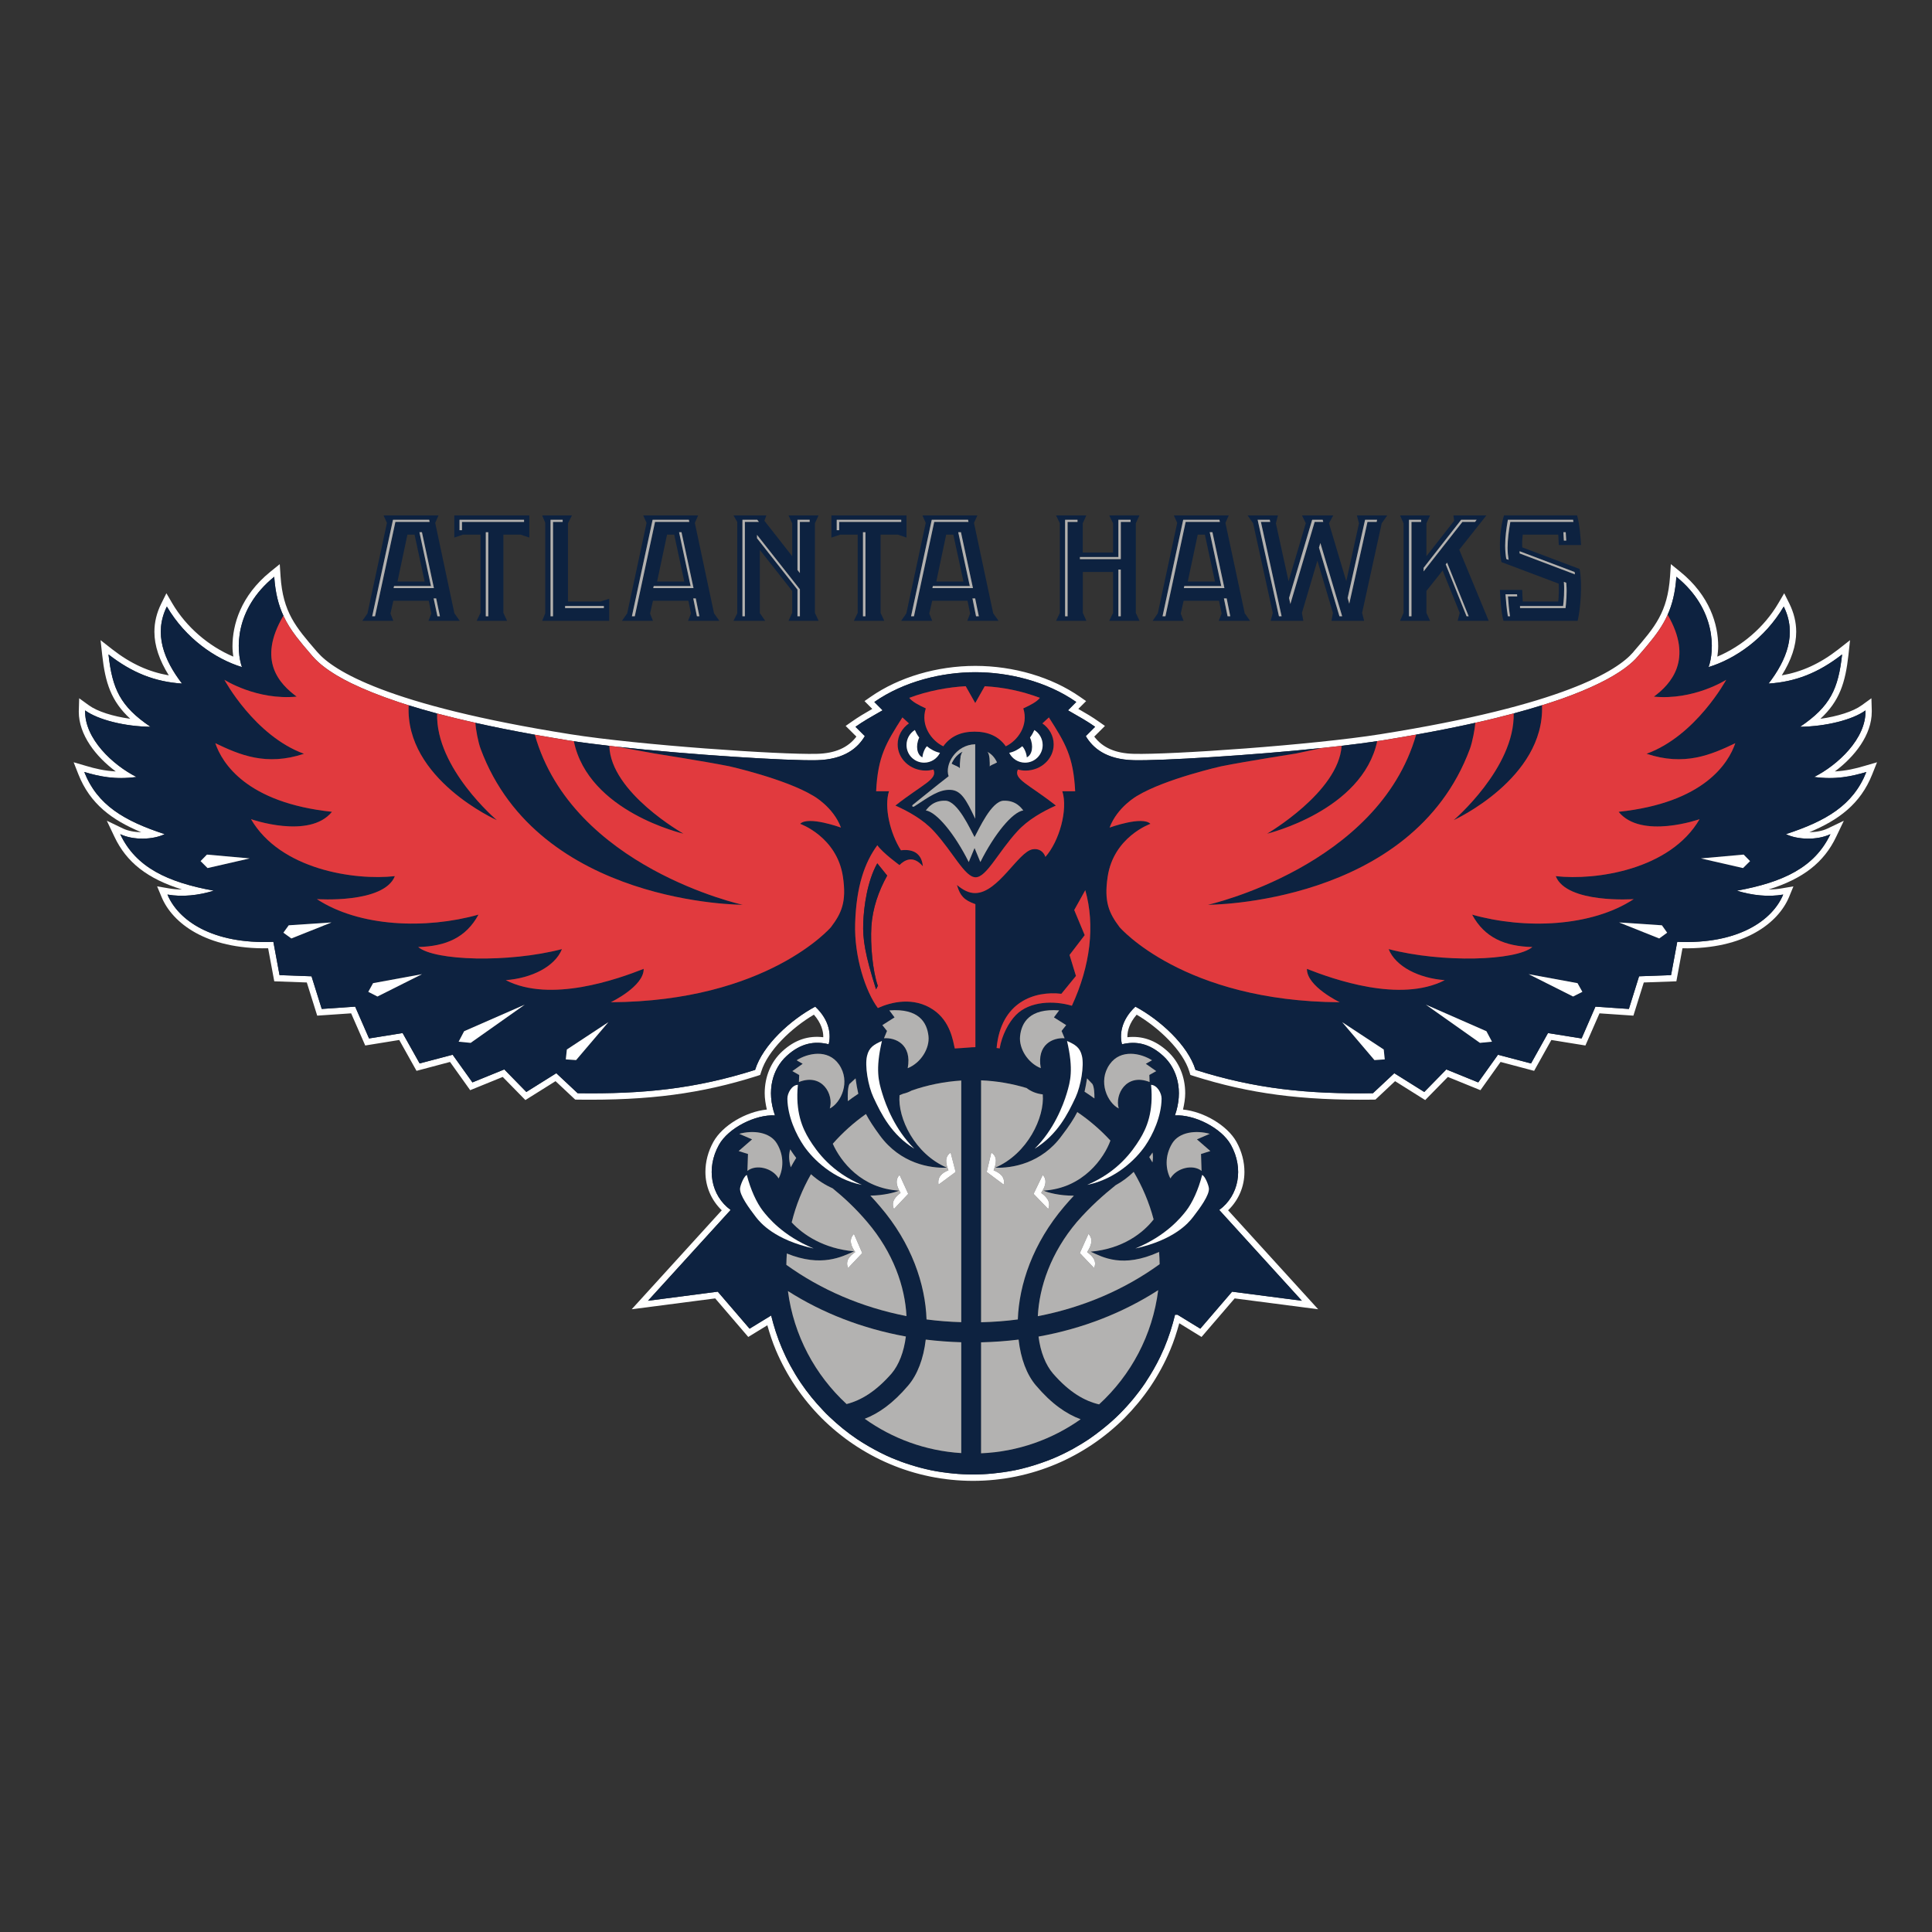 <?xml version="1.0" encoding="utf-8"?>
<!-- Generator: Adobe Illustrator 16.2.1, SVG Export Plug-In . SVG Version: 6.00 Build 0)  -->
<!DOCTYPE svg PUBLIC "-//W3C//DTD SVG 1.1//EN" "http://www.w3.org/Graphics/SVG/1.1/DTD/svg11.dtd">
<svg version="1.1" id="Layer_2_1_" xmlns="http://www.w3.org/2000/svg" xmlns:xlink="http://www.w3.org/1999/xlink" x="0px" y="0px"
	 width="400px" height="400px" viewBox="0 0 400 400" enable-background="new 0 0 400 400" xml:space="preserve">
<rect x="0" y="0" width="400" height="400" fill="#333333" stroke="none"/>
<g>
	<path fill="#FFFFFF" d="M386.039,158.571c-1.82,0.55-3.81,1.019-6.155,1.148c4.142-3.082,7.644-7.58,7.644-12.36
		c0-0.105,0-0.202,0-0.324l-0.072-2.467l-2.014,1.456c-1.764,1.286-5,2.297-8.551,2.799c3.98-3.688,5.178-7.498,5.809-13.201
		l0.331-3.082l-2.442,1.917c-3.818,2.969-7.539,4.643-11.689,5.371c1.967-3.139,2.985-6.14,2.985-9.019
		c0-1.99-0.478-3.915-1.399-5.808l-1.084-2.176l-1.229,2.095c-2.903,4.942-7.522,8.866-12.618,11.025
		c0.088-0.671,0.178-1.359,0.178-2.135c0-4.473-1.715-10.443-7.83-15.417l-1.966-1.594l-0.17,2.524
		c-0.518,7.434-3.122,10.475-7.474,15.506l-0.179,0.227c-3.235,3.737-14.317,10.92-52.319,16.954
		c-14.107,2.241-43.348,4.263-51.057,4.061c-3.818-0.089-6.471-1.294-8.186-3.567c0.541-0.534,2.216-2.208,2.216-2.208l-1.278-0.897
		c-1.318-0.931-2.54-1.659-4.238-2.629l1.617-1.618l-1.285-0.89c-5.841-4.069-13.735-6.398-21.658-6.398
		c-7.92,0-15.807,2.33-21.658,6.398l-1.283,0.89c0,0,1.404,1.408,1.61,1.618c-1.687,0.97-2.912,1.698-4.23,2.629l-1.282,0.897
		c0,0,1.679,1.675,2.225,2.208c-1.723,2.273-4.376,3.478-8.193,3.567c-7.705,0.202-36.947-1.82-51.059-4.061
		c-37.993-6.034-49.087-13.217-52.307-16.954l-0.197-0.218c-4.34-5.04-6.965-8.081-7.467-15.515l-0.166-2.524l-1.969,1.594
		c-6.115,4.975-7.818,10.952-7.818,15.441c0,0.752,0.08,1.44,0.166,2.111c-5.088-2.16-9.715-6.083-12.627-11.025l-1.221-2.095
		l-1.08,2.176c-0.934,1.885-1.403,3.818-1.403,5.808c0,2.872,1.015,5.864,2.981,9.019c-4.15-0.728-7.863-2.402-11.676-5.371
		l-2.451-1.917l0.34,3.082c0.627,5.703,1.82,9.513,5.804,13.193c-3.555-0.494-6.795-1.505-8.566-2.791l-2.006-1.456l-0.073,2.483
		c-0.008,0.105-0.008,0.194-0.008,0.292c0,4.796,3.515,9.294,7.656,12.376c-2.346-0.129-4.323-0.599-6.144-1.148l-2.576-0.752
		l0.979,2.491c2.419,6.124,6.957,9.48,13.011,11.988c-1.331-0.016-2.689-0.25-3.793-0.776l-3.329-1.602l1.585,3.333
		c2.491,5.282,6.839,8.688,13.965,10.896c-0.958,0-1.885-0.073-2.771-0.235l-2.362-0.404l0.922,2.208
		c2.216,5.347,9.182,10.831,22.059,10.613c0.291,1.545,1.27,6.835,1.27,6.835s5.375,0.194,6.738,0.242
		c0.417,1.344,2.152,6.868,2.152,6.868s5.638-0.388,7.025-0.478c0.558,1.278,2.916,6.658,2.916,6.658s5.678-0.914,7.045-1.141
		c0.684,1.229,3.575,6.39,3.575,6.39s5.605-1.488,6.937-1.845c0.809,1.133,4.174,5.849,4.174,5.849s5.488-2.232,6.738-2.742
		c0.922,0.931,4.691,4.788,4.691,4.788s4.971-3.113,6.244-3.914c1.016,0.963,4.064,3.81,4.064,3.81l0.506,0.017
		c14.791,0.186,25.565-1.23,37.148-4.902l0.651-0.219l0.21-0.654c1.352-4.426,6.346-9.125,10.912-11.818
		c1.529,1.747,1.941,3.397,1.941,4.538c0,0.057-0.02,0.073-0.02,0.13c-3.078-0.365-5.869,0.533-8.457,2.911
		c-2.391,2.192-3.652,5.298-3.652,8.688c0,1.108,0.182,2.225,0.444,3.373c-4.323,0.437-9.173,3.276-11.069,6.69
		c-1.112,2.006-1.65,4.157-1.65,6.236c0,3.009,1.209,5.832,3.385,7.935c-1.561,1.716-18.645,20.489-18.645,20.489
		s16.008-2.088,17.286-2.248c0.793,0.93,6.847,7.982,6.847,7.982s2.625-1.609,3.948-2.418c0.505,1.779,1.071,3.51,1.767,5.152
		c1.121,2.645,2.488,5.178,4.086,7.531c1.581,2.33,3.396,4.537,5.402,6.553c1.998,1.988,4.211,3.809,6.557,5.395
		c2.387,1.602,4.91,2.984,7.527,4.084c2.645,1.125,5.436,1.998,8.314,2.59c2.916,0.598,5.922,0.906,8.935,0.906
		s6.007-0.309,8.918-0.906c2.88-0.592,5.671-1.465,8.331-2.59c2.605-1.1,5.137-2.482,7.516-4.084
		c2.354-1.586,4.554-3.406,6.56-5.395c1.998-2.016,3.818-4.215,5.403-6.553c1.586-2.354,2.961-4.887,4.077-7.531
		c0.761-1.779,1.358-3.656,1.893-5.572c1.254,0.775,4.61,2.838,4.61,2.838s6.059-7.053,6.859-7.982
		c1.271,0.16,17.287,2.248,17.287,2.248s-17.084-18.773-18.646-20.489c2.176-2.103,3.382-4.909,3.382-7.935
		c0-2.079-0.535-4.23-1.65-6.236c-1.909-3.414-6.755-6.254-11.066-6.69c0.26-1.148,0.453-2.265,0.453-3.373
		c0-3.39-1.262-6.495-3.656-8.688c-2.556-2.337-5.29-3.235-8.307-2.911c0-0.057-0.008-0.073-0.008-0.146
		c0-1.124,0.404-2.782,1.924-4.521c4.562,2.693,9.578,7.393,10.921,11.818l0.194,0.654l0.663,0.219
		c11.591,3.672,22.357,5.088,37.152,4.902l0.509-0.017c0,0,3.042-2.839,4.062-3.81c1.278,0.801,6.236,3.914,6.236,3.914
		s3.777-3.857,4.691-4.788c1.254,0.51,6.747,2.742,6.747,2.742s3.373-4.716,4.165-5.849c1.327,0.356,6.948,1.845,6.948,1.845
		s2.889-5.161,3.567-6.39c1.375,0.227,7.054,1.141,7.054,1.141s2.346-5.38,2.912-6.658c1.383,0.09,7.021,0.478,7.021,0.478
		s1.73-5.524,2.151-6.868c1.375-0.048,6.746-0.242,6.746-0.242s0.979-5.29,1.262-6.835c12.894,0.218,19.834-5.266,22.066-10.613
		l0.906-2.208l-2.362,0.404c-0.873,0.162-1.812,0.235-2.758,0.235c7.118-2.208,11.462-5.614,13.969-10.896l1.586-3.325l-3.341,1.594
		c-1.092,0.526-2.459,0.76-3.794,0.776c6.051-2.507,10.597-5.864,13.016-11.988l0.994-2.491L386.039,158.571z M369.756,172.694
		c2.33,1.157,6.424,1.334,9.214,0.008c-3.269,6.892-9.78,9.949-19.373,11.705c3.139,0.971,6.52,1.351,9.593,0.801
		c-2.184,5.266-9.188,10.338-21.937,9.787l-1.278,6.893l-6.625,0.242l-2.111,6.762l-6.924-0.477l-2.863,6.584l-6.957-1.115
		l-3.51,6.284l-6.844-1.796l-4.093,5.728l-6.601-2.686l-4.57,4.667l-6.204-3.883l-4.425,4.142
		c-13.468,0.194-24.348-0.897-36.731-4.829c-1.569-5.128-7.377-10.386-12.448-13.096c-3.082,2.888-3.26,5.978-2.775,7.789
		c2.863-0.695,5.662-0.218,8.542,2.419c2.896,2.646,4.223,7.183,2.419,12.312c3.979-0.234,9.625,2.564,11.592,6.107
		c2.717,4.885,1.633,10.516-2.419,13.468l17.108,18.798l-14.447-1.885l-6.584,7.668l-4.709-2.887h-0.518
		c-0.274,1.125-0.582,2.24-0.938,3.34c-0.033,0.105-0.064,0.203-0.105,0.309c-0.348,1.051-0.72,2.094-1.148,3.098
		c-0.008,0.023-0.008,0.041-0.024,0.072c-0.274,0.639-0.565,1.27-0.865,1.902c-0.833,1.73-1.788,3.404-2.831,4.975
		c-0.09,0.145-0.17,0.291-0.268,0.436c-1.537,2.266-3.3,4.393-5.241,6.342c-1.165,1.148-2.386,2.232-3.673,3.252
		c-0.873,0.695-1.764,1.367-2.693,2.006c-1.06,0.703-2.144,1.367-3.252,1.975c-0.105,0.064-0.201,0.121-0.314,0.193
		c-0.049,0-0.09,0.033-0.13,0.049c-1.181,0.646-2.378,1.221-3.608,1.738c-0.841,0.357-1.698,0.68-2.556,0.979
		c-1.796,0.623-3.64,1.15-5.517,1.537c-1.504,0.291-3.041,0.527-4.57,0.656c-1.359,0.145-2.726,0.211-4.089,0.211
		c-1.351,0-2.71-0.066-4.052-0.195c-1.558-0.145-3.095-0.363-4.611-0.672c-1.496-0.314-2.961-0.703-4.393-1.164
		c-1.254-0.389-2.482-0.842-3.692-1.352c-1.649-0.695-3.256-1.527-4.821-2.426c-0.837-0.494-1.67-0.986-2.471-1.529
		c-1.998-1.359-3.891-2.887-5.643-4.562c-0.238-0.234-0.488-0.453-0.724-0.695c-0.227-0.211-0.437-0.453-0.647-0.68
		c-1.694-1.764-3.239-3.672-4.594-5.662c0-0.016,0-0.016,0-0.016c-0.017-0.016-0.029-0.041-0.041-0.057
		c-0.76-1.125-1.468-2.297-2.123-3.502c-0.668-1.223-1.262-2.477-1.8-3.746c-0.429-1.012-0.81-2.047-1.157-3.09
		c-0.036-0.105-0.072-0.201-0.104-0.307c-0.349-1.076-0.655-2.168-0.923-3.26l-4.469,2.732l-6.592-7.668l-14.439,1.885
		l17.108-18.798c-4.053-2.952-5.145-8.583-2.423-13.468c1.966-3.543,7.611-6.342,11.604-6.107c-1.82-5.129-0.48-9.666,2.419-12.312
		c2.896-2.661,5.792-3.146,8.695-2.419c0.485-1.812,0.304-4.901-2.782-7.789c-5.076,2.71-10.872,7.968-12.445,13.096
		c-12.384,3.932-23.264,5.023-36.736,4.829l-4.424-4.142l-6.205,3.883l-4.562-4.667l-6.601,2.686l-4.093-5.728l-6.835,1.796
		l-3.523-6.284l-6.952,1.115l-2.872-6.584l-6.92,0.477l-2.119-6.762l-6.621-0.242l-1.277-6.893
		c-12.74,0.551-19.741-4.521-21.929-9.787c3.078,0.55,6.455,0.17,9.589-0.801c-9.589-1.755-16.109-4.813-19.373-11.705
		c2.783,1.326,6.876,1.148,9.209-0.008c-8.34-2.726-13.929-5.978-16.647-12.861c3.082,0.914,6.346,1.634,10.811,1.019
		c-4.829-2.411-10.811-7.911-10.629-13.767c2.661,1.933,8.158,3.324,13.533,3.389c-6.277-4.239-7.907-7.854-8.7-14.981
		c4.95,3.851,9.678,5.67,15.223,6.035c-3.737-4.886-5.917-10.33-3.138-15.952c3.875,6.609,10.022,10.847,15.542,12.538
		c-1.189-3.365-1.662-11.923,6.686-18.702c0.234,3.389,0.902,5.945,1.945,8.154c0.688,1.48,1.545,2.807,2.545,4.133
		c0.027,0.041,0.052,0.057,0.076,0.105c0.481,0.623,0.999,1.262,1.541,1.917c0.032,0.041,0.061,0.073,0.098,0.113
		c0.558,0.671,1.148,1.351,1.767,2.071c0.157,0.178,0.331,0.364,0.506,0.542c0.052,0.049,0.113,0.113,0.161,0.162
		c0.139,0.137,0.271,0.267,0.417,0.396c0.065,0.065,0.138,0.129,0.206,0.186c0.15,0.129,0.295,0.267,0.457,0.396
		c0.073,0.057,0.146,0.113,0.219,0.178c0.178,0.138,0.359,0.283,0.555,0.429c0.061,0.049,0.121,0.089,0.189,0.146
		c0.238,0.178,0.481,0.339,0.744,0.525c0.028,0.017,0.049,0.033,0.076,0.041c0.91,0.631,1.967,1.254,3.164,1.893
		c0.008,0,0.016,0,0.027,0c0.389,0.218,0.801,0.42,1.218,0.631c0.021,0.008,0.036,0.016,0.048,0.024
		c2.625,1.278,5.865,2.588,9.832,3.915c0,0,0,0,0.005,0c0.663,0.218,1.347,0.429,2.042,0.655c1.82,0.566,3.79,1.133,5.889,1.699l0,0
		c2.443,0.639,5.084,1.294,7.932,1.925v0.008c3.732,0.833,7.826,1.658,12.303,2.459l0,0c2.277,0.388,4.64,0.801,7.119,1.205
		c2.58,0.404,5.646,0.801,8.986,1.173c0.295,0.032,0.603,0.073,0.914,0.105c15.179,1.682,35.405,2.936,41.387,2.791
		c5.812-0.146,8.521-2.629,9.913-4.983l-1.937-1.933c1.629-1.149,3.077-1.966,5.613-3.414l-1.711-1.723
		c6.248-4.344,14.135-6.164,20.906-6.164c6.766,0,14.66,1.82,20.905,6.164l-1.715,1.723c2.524,1.448,3.979,2.265,5.622,3.414
		l-1.934,1.933c1.392,2.354,4.094,4.837,9.9,4.983c5.688,0.137,24.219-0.987,39.078-2.54c1.367-0.146,2.693-0.291,3.972-0.437
		c2.694-0.316,5.192-0.639,7.394-0.971l0,0c0.291-0.049,0.574-0.089,0.85-0.122c1.254-0.21,2.482-0.404,3.68-0.615
		c1.205-0.202,2.379-0.404,3.527-0.615l0,0c4.465-0.792,8.525-1.61,12.246-2.443l0,0c2.848-0.631,5.484-1.286,7.943-1.941l0,0
		c2.184-0.583,4.223-1.181,6.1-1.763c0.566-0.17,1.124-0.356,1.666-0.534c0.089-0.032,0.17-0.057,0.259-0.089
		c0.614-0.202,1.229-0.404,1.812-0.606c0,0,0,0,0.008,0c6.181-2.2,10.411-4.352,13.178-6.382c0.049-0.048,0.097-0.073,0.146-0.121
		c0.202-0.154,0.404-0.308,0.599-0.461c0.049-0.057,0.121-0.105,0.178-0.146c0.178-0.146,0.34-0.283,0.485-0.429
		c0.065-0.048,0.13-0.105,0.194-0.154c0.146-0.146,0.291-0.283,0.429-0.42c0.048-0.057,0.104-0.105,0.153-0.146
		c0.17-0.186,0.34-0.372,0.485-0.55c0.663-0.744,1.278-1.464,1.853-2.151c0.024-0.033,0.049-0.065,0.072-0.089
		c1.771-2.111,3.22-4.061,4.256-6.39l0,0c0.971-2.151,1.585-4.619,1.812-7.862c8.348,6.778,7.878,15.336,6.665,18.702
		c5.533-1.691,11.688-5.929,15.562-12.538c2.783,5.622,0.607,11.066-3.138,15.952c5.558-0.364,10.272-2.184,15.224-6.035
		c-0.793,7.126-2.419,10.742-8.704,14.981c5.371-0.065,10.888-1.456,13.541-3.389c0.178,5.856-5.808,11.356-10.629,13.767
		c4.457,0.615,7.717-0.105,10.807-1.019C383.678,166.717,378.088,169.968,369.756,172.694"/>
	<path fill="#0D2240" d="M289.676,152.707"/>
	<path fill="#0D2240" d="M340.936,133.754c0.024-0.033,0.049-0.065,0.072-0.089C340.984,133.689,340.96,133.722,340.936,133.754"/>
	<path fill="#0D2240" d="M338.598,136.456c-0.049,0.041-0.105,0.089-0.153,0.146C338.492,136.545,338.549,136.497,338.598,136.456"
		/>
	<path fill="#0D2240" d="M337.158,137.75c0.049-0.057,0.121-0.105,0.178-0.146C337.279,137.645,337.207,137.693,337.158,137.75"/>
	<path fill="#0D2240" d="M337.83,137.176c0.057-0.048,0.121-0.105,0.186-0.154C337.951,137.071,337.887,137.127,337.83,137.176"/>
	<path fill="#0D2240" d="M336.414,138.333c0.049-0.048,0.097-0.073,0.146-0.121C336.511,138.26,336.463,138.284,336.414,138.333"/>
	<path fill="#0D2240" d="M72.683,141.431c0.021,0.008,0.036,0.016,0.048,0.024C72.719,141.447,72.703,141.438,72.683,141.431"/>
	<path fill="#0D2240" d="M321.158,145.41c0.089-0.032,0.17-0.057,0.259-0.089C321.328,145.354,321.247,145.378,321.158,145.41"/>
	<path fill="#0D2240" d="M71.433,140.792c0.013,0.008,0.021,0.008,0.032,0.024C71.453,140.8,71.445,140.8,71.433,140.792"/>
	<polyline fill="#0D2240" points="82.562,145.37 82.567,145.37 82.562,145.37 	"/>
	<path fill="#0D2240" d="M300.969,169.807c0,0,18.879-8.607,18.297-23.782c0.08-0.032,0.146-0.056,0.227-0.081
		c-1.877,0.583-3.916,1.181-6.1,1.763C313.651,158.983,300.969,169.807,300.969,169.807"/>
	<path fill="#0D2240" d="M67.264,138.195c0.061,0.049,0.121,0.089,0.189,0.146C67.385,138.284,67.324,138.244,67.264,138.195"/>
	<path fill="#0D2240" d="M68.197,138.866c0.028,0.017,0.049,0.033,0.072,0.041C68.246,138.899,68.226,138.883,68.197,138.866"/>
	<path fill="#0D2240" d="M323.229,144.715c0,0,0,0,0.008,0C323.229,144.715,323.229,144.715,323.229,144.715"/>
	<path fill="#0D2240" d="M62.883,133.722c0.028,0.041,0.064,0.073,0.089,0.113C62.947,133.794,62.911,133.762,62.883,133.722"/>
	<path fill="#0D2240" d="M61.262,131.7c0.027,0.041,0.052,0.073,0.076,0.105C61.313,131.772,61.289,131.74,61.262,131.7"/>
	<path fill="#0D2240" d="M65.41,136.61c-0.048-0.049-0.109-0.113-0.161-0.162C65.301,136.497,65.357,136.561,65.41,136.61"/>
	<path fill="#0D2240" d="M65.827,137.006c0.065,0.065,0.138,0.129,0.206,0.186C65.965,137.135,65.893,137.071,65.827,137.006"/>
	<path fill="#0D2240" d="M250.089,187.327c0,0,42.257,0.048,54.244-32.283c0.519-1.383,1.036-4.158,1.116-5.396
		c-3.721,0.833-7.781,1.65-12.246,2.443C285.389,179.4,250.089,187.327,250.089,187.327"/>
	<path fill="#0D2240" d="M66.49,137.588c0.073,0.057,0.146,0.113,0.219,0.178C66.637,137.702,66.563,137.645,66.49,137.588"/>
	<path fill="#0D2240" d="M375.597,160.868c4.821-2.427,10.807-7.927,10.629-13.783c-2.653,1.933-8.17,3.324-13.541,3.389
		c6.285-4.239,7.911-7.854,8.704-14.981c-4.951,3.851-9.666,5.67-15.224,6.035c3.745-4.886,5.921-10.33,3.138-15.952
		c-3.874,6.601-10.029,10.847-15.562,12.538c1.213-3.365,1.683-11.923-6.665-18.702c-0.227,3.244-0.841,5.711-1.812,7.862
		c5.419,9.278,0.631,14.382-2.84,16.955c8.291,0.801,14.973-3.486,14.973-3.486s-6.261,11.6-16.493,15.312
		c7.838,2.613,13.354,0.219,18.37-2.184c-1.392,4.077-6.415,12.327-24.162,14.204c4.684,5.775,16.769,1.529,16.769,1.529
		c-6.083,10.467-21.476,12.716-29.784,11.793c2.281,5.743,16.146,4.756,16.146,4.756c-8.793,5.768-22.553,6.277-33.473,3.211
		c2.605,4.789,6.812,6.568,12.49,6.706c-3.357,2.848-18.621,3.324-29.76,0.438c1.448,3.615,6.253,6.018,11.624,6.422
		c-9.271,4.756-23.183-0.227-28.538-2.338c-0.064,3.633,6.795,6.908,6.795,6.908c-32.396-0.178-45.572-15.531-45.572-15.531
		c-2.217-2.928-3.252-5.25-2.484-10.418c1.222-8.299,8.857-10.985,8.857-10.985c-1.65-1.699-8.453,0.776-8.453,0.776
		c1.627-4.327,5.752-6.592,5.752-6.592c5.832-3.511,17.398-6.107,17.398-6.107c5.299-1.052,15.459-2.637,15.459-2.637l5.371-1.148
		c0.016,0,0.048,0,0.072-0.008c-14.859,1.553-33.391,2.677-39.078,2.54c-5.807-0.146-8.509-2.629-9.9-4.983l1.934-1.933
		c-1.643-1.157-3.09-1.966-5.622-3.414l1.715-1.723c-6.245-4.344-14.14-6.164-20.905-6.164c-6.771,0-14.658,1.82-20.906,6.164
		l1.719,1.723c-2.544,1.448-3.992,2.257-5.621,3.414l1.937,1.933c-1.392,2.354-4.101,4.837-9.913,4.983
		c-5.981,0.146-26.208-1.108-41.387-2.791h0.008l7.758,1.407c0,0,10.147,1.585,15.453,2.637c0,0,11.568,2.596,17.392,6.107
		c0,0,4.13,2.265,5.751,6.592c0,0-6.791-2.475-8.444-0.776c0,0,7.632,2.686,8.857,10.985c0.761,5.169-0.275,7.49-2.495,10.418
		c0,0-13.17,15.353-45.565,15.531c0,0,6.863-3.275,6.803-6.908c-5.371,2.111-19.272,7.094-28.55,2.338
		c5.375-0.404,10.18-2.807,11.632-6.422c-11.15,2.887-26.41,2.41-29.763-0.438c5.678-0.138,9.896-1.917,12.477-6.706
		c-10.896,3.065-24.663,2.556-33.455-3.211c0,0,13.863,0.987,16.145-4.756c-8.311,0.922-23.704-1.327-29.779-11.793
		c0,0,12.085,4.247,16.756-1.529c-17.742-1.877-22.766-10.127-24.152-14.204c5.006,2.402,10.531,4.796,18.361,2.184
		c-10.229-3.712-16.485-15.312-16.485-15.312s6.686,4.287,14.969,3.486c-3.479-2.588-8.263-7.394-2.755-16.728
		c0,0,0.017,0.024,0.049,0.065c-1.043-2.208-1.711-4.765-1.945-8.154c-8.348,6.778-7.87,15.336-6.678,18.702
		c-5.528-1.691-11.676-5.938-15.55-12.538c-2.779,5.622-0.599,11.066,3.138,15.952c-5.553-0.364-10.273-2.184-15.223-6.035
		c0.792,7.126,2.422,10.742,8.7,14.981c-5.375-0.065-10.872-1.456-13.533-3.389c-0.178,5.856,5.8,11.356,10.633,13.783
		c-4.469,0.599-7.733-0.121-10.811-1.035c2.714,6.884,8.303,10.135,16.643,12.87c-2.333,1.148-6.427,1.326-9.209,0
		c3.264,6.892,9.78,9.949,19.381,11.705c-3.143,0.971-6.519,1.343-9.601,0.801c2.192,5.25,9.193,10.338,21.933,9.787l1.277,6.893
		l6.621,0.242l2.119,6.762l6.92-0.477l2.872,6.584l6.952-1.115l3.523,6.293l6.835-1.805l4.093,5.728l6.601-2.686l4.562,4.667
		l6.205-3.883l4.424,4.142c13.473,0.194,24.353-0.897,36.736-4.829c1.573-5.128,7.369-10.386,12.445-13.096
		c3.086,2.888,3.268,5.978,2.782,7.789c-2.899-0.728-5.804-0.242-8.695,2.419c-2.899,2.646-4.235,7.191-2.419,12.312
		c-3.992-0.234-9.638,2.564-11.604,6.107c-2.722,4.894-1.63,10.516,2.423,13.468l-17.108,18.798l14.447-1.877l6.584,7.66
		l4.469-2.732c0.268,1.092,0.574,2.184,0.923,3.26c0.032,0.105,0.068,0.201,0.104,0.307c0.348,1.043,0.729,2.078,1.157,3.09
		c0.538,1.27,1.132,2.523,1.8,3.746c0.655,1.205,1.363,2.377,2.123,3.502c0.012,0.016,0.024,0.041,0.033,0.057h0.008
		c1.354,2.006,2.904,3.914,4.594,5.678c0.211,0.227,0.426,0.461,0.647,0.68c0.235,0.242,0.485,0.461,0.724,0.695
		c1.756,1.676,3.645,3.213,5.639,4.555c0.805,0.551,1.638,1.043,2.475,1.537c1.565,0.898,3.172,1.73,4.821,2.426
		c1.21,0.51,2.442,0.963,3.692,1.352c1.432,0.461,2.896,0.85,4.393,1.164c1.517,0.309,3.054,0.527,4.611,0.672
		c1.342,0.129,2.701,0.195,4.048,0.195c1.367,0,2.733-0.066,4.093-0.195c1.529-0.162,3.066-0.381,4.57-0.672
		c1.877-0.387,3.721-0.914,5.517-1.545c0.857-0.299,1.715-0.613,2.556-0.971c1.23-0.518,2.428-1.092,3.608-1.738
		c0.04-0.016,0.081-0.033,0.13-0.057c0.113-0.064,0.209-0.121,0.314-0.178c1.108-0.623,2.192-1.27,3.252-1.99
		c0.93-0.631,1.82-1.303,2.693-1.998c1.287-1.02,2.524-2.086,3.673-3.252c1.941-1.949,3.704-4.092,5.241-6.357
		c0.098-0.129,0.178-0.275,0.268-0.42c1.043-1.586,1.998-3.244,2.831-4.975c0.3-0.633,0.591-1.264,0.865-1.902
		c0.017-0.031,0.017-0.049,0.024-0.072c0.429-1.004,0.801-2.047,1.148-3.082c0.041-0.121,0.072-0.219,0.105-0.324
		c0.355-1.1,0.663-2.215,0.938-3.34h0.518l4.709,2.887l6.584-7.66l14.447,1.877l-17.108-18.798
		c4.052-2.952,5.136-8.574,2.419-13.468c-1.967-3.543-7.604-6.342-11.592-6.107c1.804-5.12,0.477-9.666-2.419-12.312
		c-2.88-2.637-5.679-3.114-8.542-2.419c-0.484-1.812-0.307-4.901,2.775-7.789c5.071,2.71,10.879,7.968,12.448,13.096
		c12.384,3.932,23.264,5.023,36.731,4.829l4.425-4.142l6.204,3.883l4.57-4.667l6.601,2.686l4.093-5.728l6.844,1.805l3.51-6.293
		l6.957,1.115l2.863-6.584l6.924,0.477l2.111-6.762l6.625-0.242l1.278-6.893c12.748,0.551,19.753-4.538,21.937-9.787
		c-3.09,0.542-6.454,0.17-9.593-0.801c9.593-1.755,16.104-4.813,19.373-11.705c-2.79,1.326-6.884,1.148-9.214,0
		c8.332-2.734,13.922-5.986,16.647-12.87C383.313,160.747,380.054,161.467,375.597,160.868 M42.968,179.724l-1.439-1.44l1.318-1.351
		l8.845,0.792L42.968,179.724z M60.322,194.3l-1.65-1.197l1.105-1.529l8.853-0.59L60.322,194.3z M78.146,206.319l-1.896-0.971
		l0.99-1.795l10.128-1.861L78.146,206.319z M97.447,215.913l-2.492-0.242l1.137-2.168l12.555-5.5L97.447,215.913z M119.275,219.48
		l-2.132-0.146l0.218-2.047l8.6-5.654L119.275,219.48z M226.194,224.438c0.339,0.623,0.404,1.812,0.396,2.985
		c-0.363-0.267-0.728-0.526-1.1-0.776c-0.315-0.219-0.639-0.421-0.946-0.623c0.187-0.833,0.356-1.73,0.518-2.758L226.194,224.438z
		 M237.939,239.541c0.259-0.308,0.485-0.622,0.68-0.931c0.129,0.761,0.097,1.416-0.017,2.055
		C238.393,240.285,238.166,239.921,237.939,239.541 M234.72,242.623c1.796,3.042,3.203,6.342,4.126,9.845
		c-2.119,2.726-6.285,6.066-13.04,6.682c2.499,1.132,6.593,3.486,14.172,0.057c0.065,0.824,0.105,1.682,0.113,2.531
		c-7.231,5.232-15.773,8.938-25.213,10.766c0.291-6.043,2.693-13.136,8.081-19.51c2.839-3.268,5.598-5.662,8.04-7.62
		C232.277,244.678,233.523,243.771,234.72,242.623 M163.914,253.082c0.865-3.534,2.225-6.892,3.991-9.958
		c1.44,1.279,2.952,2.225,4.47,2.889c2.232,1.82,4.684,4.044,7.17,6.98c5.436,6.365,7.83,13.451,8.134,19.486
		c-9.298-1.82-17.739-5.469-24.874-10.613c0.013-0.793,0.049-1.577,0.098-2.346c7.171,2.92,11.445,0.655,13.926-0.445
		C170.538,258.518,166.283,255.654,163.914,253.082 M163.61,237.956c0,0,0.417,0.703,1.233,1.779
		c-0.396,0.639-0.776,1.286-1.133,1.949C163.44,240.536,163.178,239.411,163.61,237.956 M179.509,218.623
		c0.421-1.804,1.452-2.37,3.082-3.098c-1.392,5.985-0.667,8.404,0.057,10.814c0.74,2.46,2.661,7.563,6.653,11.486
		c-4.721-2.903-6.827-7.126-8.461-10.629C179.723,224.812,179.02,220.67,179.509,218.623 M184.132,209.191
		c6.099-0.461,7.794,2.508,8.097,5.314c0.279,2.556-1.573,5.565-4.295,6.649c0.918-4.951-2.564-6.375-4.914-6.196l0.627-1.513
		l-0.963-1.205l2.527-1.602L184.132,209.191z M220.742,212.241l-0.955,1.205l0.631,1.513c-2.361-0.179-5.84,1.245-4.934,6.196
		c-2.718-1.084-4.562-4.094-4.287-6.649c0.299-2.807,1.998-5.775,8.089-5.314l-1.084,1.448L220.742,212.241z M220.92,215.525
		c1.635,0.728,2.662,1.294,3.082,3.098c0.485,2.047-0.219,6.188-1.318,8.574c-1.643,3.503-3.754,7.726-8.461,10.629
		c3.979-3.923,5.913-9.026,6.648-11.486C221.584,223.93,222.312,221.511,220.92,215.525 M210.891,277.349
		c0.436,3.955,1.697,7.279,3.591,9.496c3.22,3.803,6.293,5.904,9.254,6.998c-5.89,4.156-12.958,6.721-20.618,7.045v-22.973
		C205.762,277.851,208.35,277.673,210.891,277.349 M199.016,277.899v22.947c-7.418-0.461-14.273-3.025-19.98-7.109
		c2.889-1.109,5.865-3.188,9.008-6.893c1.893-2.217,3.17-5.541,3.623-9.496C194.068,277.64,196.52,277.825,199.016,277.899
		 M184.576,284.386c-3.309,3.777-6.382,5.557-9.298,6.309c-6.507-6.002-10.944-14.188-12.149-23.393
		c7.146,4.555,15.414,7.773,24.42,9.408C187.148,279.913,186.105,282.591,184.576,284.386 M227.553,290.761
		c-3-0.705-6.147-2.492-9.528-6.375c-1.537-1.787-2.604-4.465-3.009-7.66c9.132-1.65,17.488-4.926,24.775-9.609
		C238.627,276.419,234.138,284.718,227.553,290.761 M172.419,236.799c2.03-2.313,4.34-4.376,6.863-6.155
		c0.684,1.294,1.594,2.693,2.888,4.449c4.268,5.824,10.427,6.818,13.865,6.656c-6.625-2.83-10.217-10.256-9.797-14.996
		c0.252-0.105,0.502-0.211,0.757-0.308c0.644-0.146,1.229-0.372,1.747-0.663c3.248-1.133,6.693-1.836,10.273-2.071v50.03
		c-2.439-0.072-4.838-0.26-7.184-0.566c-0.242-7.223-3.069-15.773-9.662-23.426c-0.659-0.784-1.314-1.504-1.969-2.208
		c2.818-0.057,5.051-0.655,5.953-1.035C178.344,246.062,174.033,240.431,172.419,236.799 M220.37,249.749
		c-6.552,7.668-9.384,16.203-9.642,23.426c-2.476,0.332-5.016,0.518-7.611,0.582v-50.086c3.26,0.137,6.414,0.68,9.423,1.577
		c0.89,0.704,1.989,1.181,3.349,1.335c0.421,4.715-3.122,12.303-9.836,15.166c3.365,0.162,9.594-0.832,13.816-6.656
		c1.455-1.934,2.459-3.446,3.17-4.854c2.508,1.69,4.813,3.68,6.859,5.904c-1.277,3.567-5.638,9.885-13.848,10.362
		c0.873,0.396,3.268,1.052,6.285,1.035C221.681,248.245,221.033,248.981,220.37,249.749 M221.924,208.229
		c-3.625-1.084-8.721-1.02-11.6,1.925c-1.457,1.479-2.912,4.19-3.357,6.916c-0.291-0.089-0.251-0.04-0.631-0.089
		c0.898-9.602,7.887-11.867,13.411-11.228l3.018-3.696l-1.327-4.344l3.139-4.102l-2.168-5.201l2.289-4.109
		C226.744,191.55,225.781,199.89,221.924,208.229 M199.938,142.07l1.974,3.486l1.966-3.479c3.745,0.202,7.596,0.963,11.414,2.402
		c-0.583,0.793-1.982,1.521-3.431,2.184c1.149,3.559-1.205,6.706-3.624,7.846c-1.439-2.046-3.623-3.033-6.467-3.033
		c-2.835,0-5.011,0.987-6.471,3.033c-2.406-1.141-4.769-4.287-3.62-7.846c-1.448-0.663-2.827-1.391-3.426-2.184
		C192.104,143.024,196.354,142.272,199.938,142.07 M190.979,156.808c0.061-0.914,0.559-1.982,0.947-2.305
		c0.728,0.639,1.751,1.189,2.689,1.359c-0.599,1.213-1.845,2.039-3.28,2.039c-2.019,0-3.647-1.626-3.647-3.648
		c0-1.311,0.683-2.459,1.723-3.114c0.271,0.55,0.355,0.817,0.901,1.569C189.52,154.397,189.83,156.274,190.979,156.808
		 M196.406,160.707c-0.854-2.402,1.461-6.512,5.505-6.617v15.417c-1.872-3.996-2.964-5.905-5.136-5.978
		c-2.354-0.105-4.377,1.423-7.459,3.413c-0.371,0.243-0.635-0.097-0.271-0.364C189.41,166.304,194.15,162.438,196.406,160.707
		 M195.764,165.778c2.54,0.097,5.096,5.897,6.006,7.531c0.91-1.634,3.475-7.434,6.014-7.531c2.541-0.081,3.625,1.456,4.077,2.006
		c-2.265,0.356-5.978,4.886-8.886,10.694l-1.205-2.904l-1.201,2.904c-2.9-5.808-6.621-10.338-8.89-10.694
		C192.14,167.234,193.228,165.697,195.764,165.778 M204.387,155.635c0.89,0.494,1.472,1.06,2.038,2.208
		c-0.485,0.315-1.384,0.566-1.505,0.849C204.92,157.843,204.953,156.039,204.387,155.635 M208.949,155.861
		c0.93-0.17,1.965-0.72,2.686-1.359c0.388,0.323,0.889,1.391,0.953,2.305c1.141-0.534,1.449-2.411,0.664-4.101
		c0.542-0.752,0.631-1.019,0.898-1.569c1.043,0.655,1.723,1.804,1.723,3.114c0,2.022-1.635,3.648-3.648,3.648
		C210.785,157.9,209.547,157.075,208.949,155.861 M177.05,191.186c0.235-7.604,1.929-12.562,4.591-16.186
		c1.088,1.569,4.59,4.109,4.59,4.109c0.963-0.971,2.779-2.176,4.834,0.243c-0.122-1.529-0.918-3.753-4.534-3.309
		c-2.237-3.502-3.522-8.962-2.472-12.222h-2.656c0.352-7.248,2.046-9.966,5.428-15.288l1.35,1.238
		c-1.415,0.995-2.333,2.564-2.333,4.352c0,2.977,2.608,5.419,5.815,5.419c0.555,0,1.084-0.073,1.586-0.202
		c0.955,2.006-2.184,2.969-7.867,7.442c2.67,1.205,5.724,2.855,7.98,5.323c3.988,4.344,6.395,9.545,8.635,9.528
		c2.244,0,4.655-5.185,8.643-9.528c2.258-2.467,5.314-4.118,7.969-5.323c-5.671-4.473-8.817-5.436-7.863-7.442
		c0.518,0.129,1.035,0.202,1.586,0.202c3.219,0,5.824-2.443,5.824-5.419c0-1.788-0.914-3.357-2.338-4.352l1.342-1.238
		c3.39,5.322,5.072,8.041,5.444,15.288h-2.653c1.197,3.753-0.614,10.33-3.51,13.589c-0.356-1.084-1.327-1.812-2.67-1.569
		c-2.961,0.542-7.054,8.93-11.773,9.06c-1.383,0.041-2.613-0.623-3.879-1.683c0.024,0.081,0.057,0.162,0.077,0.243
		c0.603,1.925,1.323,2.896,3.749,3.737v29.606c-0.975,0-1.852,0.145-4.267,0.267c-0.364-1.545-0.886-5.581-4.437-8
		c-4.086-2.782-8.789-1.602-11.486-0.364C179.218,205.325,176.832,198.077,177.05,191.186 M175.865,224.438l1.27-1.172
		c0.17,1.197,0.344,2.232,0.57,3.195c-0.102,0.057-0.194,0.113-0.291,0.186c-0.639,0.42-1.262,0.873-1.877,1.334
		C175.488,226.647,175.501,225.159,175.865,224.438 M164.92,219.521c2.273-1.455,6.468-2.418,8.766,0.842
		c2.507,3.584,0.42,7.984-1.885,9.133c0.854-2.848-1.533-7.386-6.395-5.477l0.061-1.456l-1.416-0.801l2.14-1.513L164.92,219.521z
		 M165.188,224.601c-0.542,5.605,0.918,8.955,2.361,11.293c1.57,2.539,4.587,6.762,10.876,9.424
		c-5.925-1.206-10.075-5.291-11.968-8.025c-1.625-2.369-3.373-6.115-3.438-9.803C163,226.34,163.93,224.665,165.188,224.601
		 M153.051,234.745c2.843-0.793,6.346-0.405,7.797,2.006c1.569,2.588,1.322,5.354,0.359,7.23c-1.266-2.168-4.658-3.008-6.463-1.561
		l0.117-3.502l-1.933-0.607l2.778-2.418L153.051,234.745z M156.492,251.958c-1.388-1.812-3.441-4.587-3.264-5.97
		c0.097-0.745,0.849-2.548,1.395-2.718c0.781,3.073,2.051,5.783,3.32,7.426c0.991,1.262,4.053,5.136,10.516,7.789
		C160.424,256.689,157.463,253.228,156.492,251.958 M247.016,251.958c-0.963,1.27-3.916,4.731-11.956,6.527
		c6.472-2.653,9.528-6.527,10.516-7.789c1.271-1.643,2.54-4.353,3.316-7.426c0.55,0.17,1.294,1.973,1.392,2.718
		C250.461,247.371,248.414,250.146,247.016,251.958 M242.672,236.751c1.447-2.411,4.949-2.799,7.789-2.006l-2.653,1.148l2.782,2.418
		l-1.933,0.607l0.113,3.502c-1.804-1.447-5.201-0.607-6.455,1.561C241.336,242.105,241.11,239.339,242.672,236.751 M240.496,227.489
		c-0.065,3.688-1.797,7.434-3.438,9.803c-1.901,2.734-6.042,6.819-11.964,8.025c6.285-2.662,9.303-6.885,10.871-9.424
		c1.449-2.338,2.904-5.688,2.354-11.293C239.59,224.665,240.512,226.34,240.496,227.489 M238.506,219.521l-1.278,0.729l2.151,1.513
		l-1.424,0.801l0.057,1.456c-4.861-1.909-7.239,2.629-6.398,5.477c-2.289-1.148-4.392-5.549-1.868-9.133
		C232.034,217.103,236.24,218.065,238.506,219.521 M284.564,219.48l-6.682-7.847l8.605,5.654l0.211,2.047L284.564,219.48z
		 M306.404,215.913l-11.195-7.91l12.546,5.5l1.141,2.168L306.404,215.913z M325.695,206.319l-9.205-4.627l10.119,1.861l1.004,1.795
		L325.695,206.319z M343.523,194.3l-8.307-3.316l8.857,0.59l1.092,1.529L343.523,194.3z M360.875,179.724l-8.721-1.998l8.85-0.792
		l1.326,1.351L360.875,179.724z"/>
	<path fill="#0D2240" d="M102.875,169.807c0,0-12.696-10.718-12.377-22.083c-2.107-0.566-4.068-1.132-5.889-1.699
		c0.004,0,0.004,0,0.004,0C83.825,161.33,102.875,169.807,102.875,169.807"/>
	<path fill="#0D2240" d="M262.336,172.605c0,0,19.721-4.716,22.811-19.163c-2.201,0.332-4.691,0.655-7.394,0.971h0.017
		C277.17,163.975,262.336,172.605,262.336,172.605"/>
	<path fill="#0D2240" d="M141.516,172.605c0,0-15.086-8.494-15.357-18.184c0.223,0.016,0.453,0.048,0.68,0.081
		c-3.332-0.38-6.406-0.777-8.986-1.181c0.311,0.041,0.639,0.081,0.958,0.146C121.818,168.124,141.516,172.605,141.516,172.605"/>
	<path fill="#0D2240" d="M153.766,187.327c0,0-35.256-7.685-43.033-35.211c-4.477-0.801-8.57-1.626-12.299-2.459
		c0.049,1.27,0.551,3.972,1.076,5.387C111.51,187.375,153.766,187.327,153.766,187.327"/>
	<path fill="#B3B2B1" d="M238.619,238.61c-0.194,0.324-0.421,0.623-0.68,0.947c0.227,0.363,0.453,0.728,0.663,1.107
		C238.716,240.026,238.748,239.371,238.619,238.61"/>
	<path fill="#B3B2B1" d="M163.61,237.956c-0.433,1.455-0.17,2.58,0.101,3.729c0.356-0.663,0.736-1.311,1.133-1.949
		C164.027,238.659,163.61,237.956,163.61,237.956"/>
	<path fill="#B3B2B1" d="M162.902,259.521c-0.049,0.769-0.085,1.553-0.098,2.346c7.135,5.145,15.576,8.793,24.874,10.613
		c-0.304-6.035-2.698-13.121-8.134-19.486c-2.486-2.937-4.938-5.16-7.17-6.973c-1.518-0.672-3.029-1.617-4.47-2.912
		c-1.767,3.09-3.126,6.439-3.991,9.974c2.369,2.572,6.624,5.436,12.914,5.993C174.344,260.176,170.073,262.44,162.902,259.521
		 M177.066,259.229c-0.817-1.148-1.432-2.588-0.264-3.762l1.719,3.964l-2.939,3.099
		C174.943,261.001,175.945,259.998,177.066,259.229"/>
	<path fill="#B3B2B1" d="M218.024,284.386c3.381,3.883,6.528,5.67,9.528,6.375c6.602-6.043,11.074-14.342,12.238-23.645
		c-7.287,4.691-15.644,7.967-24.775,9.609C215.42,279.913,216.487,282.591,218.024,284.386"/>
	<path fill="#B3B2B1" d="M177.414,226.647c0.097-0.072,0.193-0.129,0.291-0.186c-0.227-0.963-0.4-1.998-0.57-3.195l-1.27,1.172
		c-0.364,0.721-0.377,2.209-0.328,3.543C176.152,227.521,176.775,227.067,177.414,226.647"/>
	<path fill="#B3B2B1" d="M224.544,226.024c0.308,0.202,0.631,0.404,0.946,0.623c0.381,0.25,0.736,0.51,1.1,0.776
		c0.009-1.173-0.064-2.362-0.412-2.985l-1.116-1.172C224.9,224.294,224.73,225.191,224.544,226.024"/>
	<path fill="#B3B2B1" d="M222.959,252.993c-5.404,6.374-7.79,13.467-8.09,19.51c9.448-1.828,17.99-5.533,25.222-10.766
		c-0.017-0.85-0.048-1.707-0.113-2.531c-7.579,3.43-11.673,1.075-14.172-0.057c6.755-0.615,10.921-3.956,13.04-6.682
		c-0.923-3.503-2.33-6.803-4.126-9.845c-1.196,1.148-2.442,2.055-3.721,2.75C228.557,247.331,225.806,249.726,222.959,252.993
		 M225.094,259.229c1.02,0.769,2.088,1.771,1.424,3.301l-2.952-3.099l1.788-3.964C226.494,256.642,225.822,258.081,225.094,259.229"
		/>
	<path fill="#B3B2B1" d="M216.051,246.506c8.219-0.478,12.57-6.795,13.848-10.362c-2.055-2.225-4.352-4.206-6.859-5.904
		c-0.711,1.407-1.707,2.92-3.187,4.854c-4.214,5.824-10.435,6.818-13.8,6.656c6.697-2.863,10.257-10.451,9.836-15.166
		c-1.359-0.154-2.459-0.631-3.349-1.318c-3.009-0.914-6.163-1.457-9.419-1.594v50.086c2.592-0.064,5.132-0.25,7.607-0.582
		c0.258-7.223,3.09-15.758,9.642-23.426c0.663-0.776,1.311-1.504,1.966-2.199C219.318,247.573,216.924,246.901,216.051,246.506
		 M207.8,245.261l-3.511-2.621l0.955-4.013c1.375,0.906,0.971,2.411,0.469,3.673C206.878,242.784,208.172,243.585,207.8,245.261
		 M217.029,250.315l-3.033-3.139l1.893-3.923c1.068,1.149,0.421,2.581-0.323,3.722C216.593,247.743,217.652,248.763,217.029,250.315
		"/>
	<path fill="#B3B2B1" d="M180.201,247.541c0.65,0.704,1.31,1.424,1.969,2.208c6.593,7.652,9.42,16.203,9.662,23.426
		c2.346,0.307,4.744,0.494,7.184,0.566v-50.03c-3.58,0.235-7.025,0.938-10.273,2.071c-0.525,0.299-1.104,0.518-1.747,0.663
		c-0.255,0.097-0.505,0.202-0.757,0.308c-0.42,4.74,3.168,12.182,9.797,14.996c-3.442,0.162-9.598-0.832-13.865-6.656
		c-1.294-1.756-2.204-3.155-2.888-4.449c-2.527,1.779-4.833,3.85-6.863,6.155c1.614,3.64,5.925,9.263,13.735,9.707
		C185.26,246.886,183.02,247.501,180.201,247.541 M196.366,242.308c-0.526-1.27-0.878-2.774,0.453-3.681l1.022,4.013l-3.53,2.621
		C194.028,243.585,195.145,242.784,196.366,242.308 M186.247,243.254l1.796,3.923l-2.961,3.139c-0.672-1.553,0.36-2.572,1.375-3.34
		C185.773,245.835,185.15,244.403,186.247,243.254"/>
	<path fill="#B3B2B1" d="M203.121,300.888c7.656-0.324,14.725-2.889,20.614-7.045c-2.961-1.094-6.034-3.195-9.254-6.998
		c-1.894-2.217-3.155-5.541-3.591-9.496c-2.541,0.314-5.129,0.502-7.77,0.566V300.888z"/>
	<path fill="#B3B2B1" d="M179.035,293.745c5.707,4.076,12.562,6.641,19.98,7.102v-22.947c-2.496-0.074-4.947-0.26-7.35-0.551
		c-0.453,3.955-1.73,7.279-3.623,9.496C184.9,290.55,181.924,292.628,179.035,293.745"/>
	<path fill="#B3B2B1" d="M175.278,290.694c2.916-0.744,5.989-2.531,9.298-6.309c1.529-1.795,2.572-4.488,2.973-7.676
		c-9.006-1.635-17.273-4.854-24.416-9.408C164.334,276.507,168.771,284.692,175.278,290.694"/>
	<path fill="#FFFFFF" d="M215.565,246.976c0.744-1.141,1.392-2.572,0.323-3.722l-1.893,3.923l3.033,3.139
		C217.652,248.763,216.593,247.743,215.565,246.976"/>
	<path fill="#FFFFFF" d="M223.565,259.432l2.952,3.099c0.664-1.529-0.404-2.532-1.432-3.301c0.736-1.148,1.408-2.588,0.268-3.762
		L223.565,259.432z"/>
	<path fill="#FFFFFF" d="M205.713,242.3c0.502-1.262,0.914-2.767-0.469-3.673l-0.955,4.013l3.511,2.621
		C208.172,243.585,206.878,242.784,205.713,242.3"/>
	<path fill="#FFFFFF" d="M185.082,250.315l2.961-3.139l-1.796-3.923c-1.097,1.149-0.474,2.581,0.21,3.722
		C185.442,247.743,184.41,248.763,185.082,250.315"/>
	<path fill="#FFFFFF" d="M178.521,259.432l-1.719-3.964c-1.168,1.174-0.554,2.613,0.264,3.762c-1.121,0.769-2.123,1.771-1.48,3.301
		L178.521,259.432z"/>
	<path fill="#FFFFFF" d="M197.851,242.64l-1.031-4.013c-1.331,0.906-0.979,2.411-0.453,3.673c-1.222,0.484-2.333,1.285-2.055,2.961
		L197.851,242.64z"/>
	<path fill="#FFFFFF" d="M215.873,154.251c0-1.311-0.688-2.459-1.723-3.106c-0.268,0.542-0.349,0.809-0.898,1.561
		c0.776,1.69,0.477,3.567-0.664,4.101c-0.064-0.914-0.565-1.982-0.953-2.305c-0.721,0.639-1.764,1.189-2.686,1.359
		c0.598,1.213,1.844,2.039,3.275,2.039C214.238,157.9,215.873,156.274,215.873,154.251"/>
	<path fill="#FFFFFF" d="M189.41,151.137c-1.04,0.655-1.723,1.804-1.723,3.114c0,2.022,1.629,3.648,3.647,3.648
		c1.436,0,2.682-0.825,3.28-2.039c-0.931-0.17-1.962-0.72-2.689-1.359c-0.389,0.323-0.887,1.391-0.947,2.305
		c-1.148-0.534-1.459-2.411-0.667-4.101C189.766,151.954,189.677,151.688,189.41,151.137"/>
	<path fill="#B3B2B1" d="M189.316,166.943c3.082-2.006,5.096-3.519,7.459-3.413c2.172,0.081,3.264,1.981,5.132,5.978V154.09
		c-4.04,0.105-6.354,4.214-5.501,6.617c-2.256,1.731-6.996,5.598-7.36,5.873C188.682,166.846,188.945,167.186,189.316,166.943
		 M199.311,155.635c-0.639,0.461-0.586,2.459-0.586,3.397c-0.139-0.315-1.137-0.591-1.675-0.938
		C197.677,156.808,198.316,156.185,199.311,155.635"/>
	<path fill="#B3B2B1" d="M206.425,157.843c-0.566-1.149-1.148-1.715-2.038-2.208c0.566,0.404,0.533,2.208,0.533,3.058
		C205.041,158.409,205.939,158.159,206.425,157.843"/>
	<path fill="#B3B2B1" d="M200.568,178.478l1.201-2.904l1.205,2.904c2.908-5.808,6.621-10.338,8.886-10.694
		c-0.452-0.55-1.536-2.087-4.077-2.006c-2.539,0.097-5.104,5.897-6.014,7.531c-0.91-1.634-3.466-7.434-6.014-7.531
		c-2.528-0.081-3.616,1.456-4.077,2.006C193.947,168.14,197.668,172.67,200.568,178.478"/>
	<path fill="#B3B2B1" d="M154.861,238.919l-0.117,3.502c1.805-1.447,5.193-0.607,6.463,1.561c0.963-1.868,1.202-4.643-0.359-7.23
		c-1.456-2.411-4.954-2.791-7.797-2.006l2.66,1.148l-2.782,2.418L154.861,238.919z"/>
	<path fill="#B3B2B1" d="M211.197,214.506c-0.275,2.556,1.569,5.558,4.287,6.649c-0.906-4.951,2.572-6.375,4.934-6.196l-0.631-1.513
		l0.955-1.205l-2.54-1.602l1.084-1.448C213.188,208.73,211.496,211.699,211.197,214.506"/>
	<path fill="#B3B2B1" d="M229.745,220.362c-2.523,3.584-0.421,7.984,1.876,9.133c-0.849-2.848,1.529-7.386,6.391-5.477l-0.057-1.456
		l1.424-0.801l-2.151-1.513l1.278-0.729C236.24,218.065,232.034,217.103,229.745,220.362"/>
	<path fill="#B3B2B1" d="M183.646,213.446l-0.627,1.513c2.35-0.179,5.832,1.245,4.914,6.196c2.722-1.092,4.574-4.094,4.299-6.649
		c-0.307-2.807-2.002-5.775-8.101-5.314l1.079,1.448l-2.527,1.602L183.646,213.446z"/>
	<path fill="#B3B2B1" d="M165.467,222.571l-0.061,1.447c4.861-1.909,7.256,2.629,6.395,5.477c2.305-1.148,4.392-5.549,1.885-9.133
		c-2.298-3.26-6.492-2.297-8.761-0.842l1.266,0.729l-2.14,1.513L165.467,222.571z"/>
	<path fill="#B3B2B1" d="M248.771,242.421l-0.113-3.502l1.933-0.607l-2.782-2.418l2.653-1.148c-2.84-0.785-6.342-0.405-7.789,2.006
		c-1.562,2.588-1.336,5.362-0.356,7.23C243.586,241.813,246.967,240.974,248.771,242.421"/>
	<path fill="#FFFFFF" d="M180.84,227.197c1.634,3.503,3.74,7.726,8.461,10.629c-3.992-3.923-5.909-9.019-6.653-11.486
		c-0.724-2.41-1.448-4.829-0.057-10.814c-1.63,0.728-2.661,1.294-3.082,3.098C179.02,220.67,179.728,224.812,180.84,227.197"/>
	<path fill="#FFFFFF" d="M166.457,237.292c1.897,2.734,6.043,6.819,11.968,8.025c-6.289-2.662-9.306-6.885-10.876-9.424
		c-1.439-2.338-2.903-5.688-2.357-11.293c-1.27,0.057-2.188,1.739-2.172,2.889C163.084,231.177,164.832,234.923,166.457,237.292"/>
	<path fill="#FFFFFF" d="M168.459,258.485c-6.463-2.653-9.524-6.527-10.516-7.789c-1.27-1.643-2.539-4.353-3.32-7.426
		c-0.546,0.17-1.294,1.973-1.395,2.718c-0.178,1.392,1.881,4.157,3.264,5.97C157.463,253.228,160.424,256.689,168.459,258.485"/>
	<path fill="#FFFFFF" d="M220.871,226.34c-0.735,2.46-2.669,7.563-6.648,11.486c4.707-2.903,6.818-7.126,8.461-10.629
		c1.1-2.386,1.804-6.527,1.318-8.574c-0.412-1.804-1.447-2.37-3.082-3.098C222.312,221.511,221.584,223.93,220.871,226.34"/>
	<path fill="#FFFFFF" d="M235.965,235.894c-1.568,2.539-4.586,6.762-10.871,9.424c5.922-1.206,10.062-5.291,11.964-8.025
		c1.642-2.369,3.373-6.115,3.438-9.803c0.016-1.149-0.906-2.824-2.177-2.889C238.869,230.206,237.414,233.556,235.965,235.894"/>
	<path fill="#FFFFFF" d="M248.892,243.271c-0.776,3.073-2.046,5.783-3.316,7.426c-0.987,1.262-4.044,5.136-10.516,7.789
		c8.04-1.796,10.993-5.258,11.956-6.527c1.398-1.812,3.445-4.578,3.268-5.97C250.186,245.243,249.441,243.44,248.892,243.271"/>
	<path fill="#E13A3E" d="M193.24,209.07c3.551,2.419,4.072,6.455,4.437,8c2.419-0.122,3.292-0.267,4.267-0.267v-29.606
		c-2.418-0.841-3.146-1.812-3.745-3.737c-0.024-0.081-0.057-0.162-0.081-0.243c1.266,1.06,2.496,1.723,3.879,1.683
		c4.72-0.129,8.812-8.518,11.773-9.06c1.343-0.243,2.297,0.485,2.67,1.569c2.896-3.252,4.707-9.836,3.502-13.589h2.661
		c-0.372-7.248-2.055-9.966-5.444-15.288l-1.342,1.238c1.424,0.995,2.338,2.564,2.338,4.352c0,2.993-2.605,5.419-5.824,5.419
		c-0.551,0-1.068-0.073-1.586-0.218c-0.954,2.022,2.192,2.985,7.863,7.458c-2.654,1.205-5.711,2.855-7.969,5.323
		c-3.987,4.344-6.398,9.528-8.643,9.528c-2.24,0.017-4.646-5.185-8.635-9.528c-2.257-2.467-5.311-4.118-7.98-5.323
		c5.684-4.473,8.822-5.436,7.867-7.458c-0.502,0.146-1.031,0.218-1.586,0.218c-3.211,0-5.815-2.426-5.815-5.419
		c0-1.788,0.918-3.357,2.333-4.352l-1.346-1.238c-3.386,5.322-5.08,8.041-5.437,15.288h2.661c-1.055,3.26,0.227,8.72,2.472,12.222
		c3.607-0.445,4.412,1.78,4.534,3.309c-2.055-2.418-3.871-1.213-4.838-0.243c0,0-3.498-2.54-4.582-4.109
		c-2.662,3.624-4.359,8.583-4.595,16.186c-0.218,6.892,2.168,14.14,4.704,17.521C184.451,207.469,189.154,206.288,193.24,209.07
		 M181.377,204.84c-2.289-7.248-2.777-10.386-2.652-13.775c0.125-3.381,0.85-8.688,2.908-12.32l2.046,2.54
		c-1.808,3.26-3.021,6.771-3.269,10.508c-0.234,3.753,0.248,9.189,1.332,12.32L181.377,204.84z"/>
	<path fill="#E13A3E" d="M61.423,144.229c-8.283,0.801-14.969-3.486-14.969-3.486s6.257,11.591,16.485,15.32
		c-7.83,2.604-13.355,0.21-18.361-2.192c1.391,4.077,6.41,12.327,24.152,14.204c-4.671,5.775-16.756,1.529-16.756,1.529
		c6.075,10.467,21.469,12.716,29.779,11.793c-2.281,5.743-16.145,4.756-16.145,4.756c8.792,5.768,22.555,6.277,33.459,3.211
		c-2.584,4.789-6.803,6.568-12.48,6.706c3.353,2.848,18.612,3.324,29.763,0.429c-1.452,3.624-6.257,6.026-11.636,6.431
		c9.281,4.765,23.183-0.227,28.554-2.338c0.061,3.633-6.803,6.908-6.803,6.908c32.396-0.178,45.565-15.531,45.565-15.531
		c2.22-2.928,3.256-5.25,2.495-10.418c-1.226-8.299-8.862-10.985-8.862-10.985c1.658-1.699,8.449,0.776,8.449,0.776
		c-1.621-4.327-5.751-6.592-5.751-6.592c-5.823-3.511-17.396-6.107-17.396-6.107c-5.302-1.052-15.449-2.637-15.449-2.637
		l-7.758-1.407h-0.012c-0.308-0.033-0.607-0.073-0.914-0.105c-0.223-0.024-0.453-0.057-0.676-0.073
		c0.271,9.69,15.354,18.184,15.354,18.184s-19.686-4.481-22.702-19.139c-0.319-0.064-0.647-0.105-0.958-0.146
		c-2.479-0.404-4.842-0.801-7.119-1.205l0,0c7.777,27.526,43.033,35.211,43.033,35.211s-42.256,0.048-54.256-32.291
		c-0.525-1.407-1.027-4.109-1.076-5.379v-0.008c-2.852-0.631-5.492-1.286-7.928-1.925c-0.327,11.357,12.369,22.083,12.369,22.083
		s-19.05-8.477-18.262-23.782c0,0,0,0-0.004,0c-0.703-0.226-1.383-0.437-2.042-0.655h-0.005c-3.967-1.327-7.207-2.637-9.832-3.915
		c-0.012-0.008-0.027-0.017-0.048-0.024c-0.417-0.21-0.829-0.413-1.218-0.615c-0.004-0.016-0.02-0.016-0.032-0.016
		c-1.201-0.639-2.249-1.262-3.163-1.893c-0.023-0.008-0.044-0.024-0.072-0.041c-0.263-0.186-0.51-0.348-0.744-0.525
		c-0.068-0.057-0.129-0.097-0.194-0.146c-0.19-0.146-0.372-0.291-0.55-0.429c-0.072-0.064-0.15-0.121-0.223-0.178
		c-0.158-0.129-0.307-0.267-0.453-0.396c-0.072-0.057-0.141-0.121-0.206-0.186c-0.142-0.129-0.283-0.259-0.417-0.396
		c-0.053-0.049-0.109-0.113-0.166-0.162c-0.178-0.178-0.344-0.364-0.501-0.542c-0.618-0.72-1.209-1.399-1.767-2.079
		c-0.029-0.033-0.065-0.065-0.098-0.105c-0.546-0.655-1.06-1.286-1.541-1.917c-0.024-0.032-0.049-0.064-0.076-0.105
		c-1-1.327-1.857-2.653-2.545-4.133c-0.032-0.041-0.049-0.065-0.049-0.065C53.164,136.836,57.944,141.641,61.423,144.229"/>
	<path fill="#E13A3E" d="M268.338,156.007c0,0-10.16,1.585-15.459,2.637c0,0-11.566,2.596-17.391,6.099c0,0-4.133,2.273-5.76,6.601
		c0,0,6.803-2.475,8.453-0.776c0,0-7.644,2.686-8.857,10.993c-0.768,5.161,0.275,7.482,2.484,10.411
		c0,0,13.176,15.353,45.572,15.531c0,0-6.859-3.275-6.795-6.908c5.371,2.111,19.268,7.103,28.538,2.338
		c-5.371-0.404-10.176-2.807-11.624-6.431c11.139,2.896,26.402,2.419,29.76-0.429c-5.679-0.138-9.885-1.917-12.474-6.706
		c10.903,3.065,24.663,2.556,33.456-3.211c0,0-13.865,0.987-16.146-4.756c8.309,0.93,23.701-1.327,29.784-11.793
		c0,0-12.093,4.254-16.761-1.529c17.739-1.877,22.763-10.127,24.154-14.204c-5.016,2.402-10.549,4.796-18.37,2.184
		c10.232-3.721,16.493-15.312,16.493-15.312s-6.682,4.287-14.973,3.486c3.471-2.572,8.259-7.668,2.84-16.955l0,0
		c-1.036,2.33-2.484,4.279-4.256,6.39c-0.023,0.024-0.048,0.057-0.072,0.089c-0.574,0.695-1.189,1.407-1.853,2.16
		c-0.146,0.178-0.308,0.356-0.485,0.542c-0.057,0.041-0.105,0.089-0.153,0.146c-0.138,0.138-0.283,0.275-0.429,0.42
		c-0.064,0.049-0.129,0.105-0.186,0.154c-0.154,0.138-0.316,0.283-0.486,0.429c-0.064,0.041-0.137,0.089-0.186,0.154
		c-0.194,0.146-0.396,0.299-0.599,0.453c-0.049,0.048-0.097,0.073-0.146,0.121c-2.767,2.022-6.997,4.198-13.178,6.382
		c-0.008,0-0.008,0-0.008,0c-0.582,0.202-1.197,0.404-1.812,0.606c-0.089,0.032-0.17,0.057-0.259,0.089
		c-0.542,0.178-1.1,0.364-1.666,0.534c-0.081,0.032-0.154,0.048-0.227,0.081c0.582,15.175-18.297,23.782-18.297,23.782
		s12.683-10.823,12.424-22.099l0,0c-2.459,0.655-5.088,1.311-7.943,1.941l0,0c-0.072,1.238-0.598,4.012-1.116,5.396
		c-11.987,32.331-54.244,32.283-54.244,32.283s35.3-7.927,43.114-35.235l0,0c-1.148,0.21-2.322,0.413-3.527,0.615
		c-1.197,0.21-2.426,0.404-3.688,0.615c-0.267,0.032-0.558,0.073-0.841,0.122l0,0c-3.09,14.447-22.811,19.163-22.811,19.163
		s14.834-8.631,15.434-18.192c-0.017,0-0.017,0-0.017,0c-1.278,0.153-2.604,0.299-3.972,0.437c-0.024,0.008-0.041,0.008-0.072,0.008
		L268.338,156.007z"/>
	<path fill="#E13A3E" d="M224.576,193.612l-3.139,4.102l1.327,4.344l-3.018,3.696c-5.524-0.64-12.513,1.626-13.411,11.228
		c0.38,0.049,0.34,0,0.631,0.097c0.445-2.733,1.9-5.444,3.357-6.924c2.879-2.944,7.975-3.009,11.6-1.925
		c3.857-8.34,4.82-16.68,2.773-23.928l-2.289,4.109L224.576,193.612z"/>
	<polygon fill="#FFFFFF" points="94.955,215.671 97.447,215.913 108.646,208.003 96.092,213.503 	"/>
	<polygon fill="#FFFFFF" points="117.144,219.335 119.275,219.48 125.961,211.626 117.361,217.288 	"/>
	<polygon fill="#FFFFFF" points="58.672,193.103 60.322,194.3 68.63,190.983 59.777,191.574 	"/>
	<polygon fill="#FFFFFF" points="41.528,178.284 42.968,179.724 51.691,177.726 42.843,176.933 	"/>
	<polygon fill="#FFFFFF" points="76.25,205.349 78.146,206.319 87.368,201.692 77.24,203.554 	"/>
	<polygon fill="#FFFFFF" points="295.209,208.003 306.404,215.913 308.896,215.671 307.746,213.503 	"/>
	<polygon fill="#FFFFFF" points="277.883,211.626 284.564,219.48 286.699,219.335 286.488,217.288 	"/>
	<polygon fill="#FFFFFF" points="335.217,190.983 343.523,194.3 345.166,193.103 344.082,191.574 	"/>
	<polygon fill="#FFFFFF" points="352.154,177.726 360.875,179.724 362.33,178.284 361.004,176.933 	"/>
	<polygon fill="#FFFFFF" points="316.49,201.692 325.695,206.319 327.613,205.349 326.609,203.554 	"/>
	<path fill="#E13A3E" d="M195.299,154.51c1.46-2.046,3.627-3.033,6.471-3.033s5.027,0.987,6.467,3.033
		c2.419-1.141,4.773-4.287,3.624-7.846c1.456-0.663,2.848-1.391,3.431-2.184c-3.818-1.439-7.669-2.2-11.414-2.402l-1.966,3.479
		l-1.974-3.486c-3.584,0.202-7.838,0.954-11.685,2.41c0.599,0.793,1.978,1.521,3.426,2.184
		C190.53,150.223,192.893,153.37,195.299,154.51"/>
	<path fill="#0D2240" d="M180.41,191.792c0.248-3.737,1.461-7.248,3.269-10.508l-2.046-2.54c-2.059,3.632-2.783,8.938-2.908,12.32
		c-0.125,3.39,0.359,6.527,2.652,13.775l0.365-0.728C180.658,200.981,180.176,195.546,180.41,191.792"/>
	<path fill="#0D2240" d="M198.725,159.032c0-0.938-0.053-2.937,0.586-3.397c-0.994,0.55-1.634,1.173-2.261,2.459
		C197.588,158.45,198.586,158.717,198.725,159.032"/>
	<path fill="#0D2240" d="M187.654,126.984l-1.072,1.545h6.42l-0.604-1.497l0.604-2.653h7.32l0.537,2.653l-0.594,1.497h6.475
		l-1.107-1.545l-3.98-18.726l0.708-1.553h-11.386l0.695,1.553L187.654,126.984z M193.139,121.33h7.645l-2.395-11.138h0.566
		l2.486,11.567h-8.396L193.139,121.33z M197.377,110.693l2.096,9.707h-5.622l2.046-9.707H197.377z M201.333,123.894h0.565
		l0.757,3.705h-0.574L201.333,123.894z M200.423,107.619l0.089,0.437h-7.09l-4.198,19.543h-0.599l4.283-19.979H200.423z"/>
	<path fill="#0D2240" d="M80.84,127.032l0.6-2.653h7.328l0.542,2.653l-0.599,1.497h6.471l-1.104-1.545l-3.973-18.726l0.684-1.553
		H79.412l0.7,1.553l-4.036,18.758l-1.052,1.513h6.41L80.84,127.032z M81.584,121.33h7.641l-2.383-11.138h0.518l2.48,11.567h-8.349
		L81.584,121.33z M85.831,110.693l2.087,9.707h-5.621l2.055-9.707H85.831z M89.787,123.894h0.518l0.78,3.721h-0.518L89.787,123.894z
		 M81.354,107.619h7.503l0.089,0.437h-7.082l-4.219,19.543h-0.586L81.354,107.619z"/>
	<path fill="#0D2240" d="M99.485,110.693v16.202l-0.793,1.634h6.289l-0.757-1.634v-16.202h3.572l1.795,0.606v-4.594H94.054v4.594
		l1.796-0.606H99.485z M100.577,110.191h0.514v17.407h-0.514V110.191z M95.137,107.619H108.5v0.437H95.646v1.715h-0.51V107.619z"/>
	<path fill="#0D2240" d="M134.587,127.032l0.603-2.653h7.337l0.538,2.653l-0.611,1.497h6.484l-1.105-1.545l-3.975-18.726
		l0.688-1.553h-11.377l0.699,1.553l-4.012,18.726l-1.08,1.545h6.414L134.587,127.032z M135.344,121.33h7.64l-2.39-11.138h0.505
		l2.487,11.567h-8.34L135.344,121.33z M139.59,110.693l2.083,9.707h-5.626l2.059-9.707H139.59z M143.529,123.894h0.521l0.748,3.705
		h-0.51L143.529,123.894z M135.113,107.619h7.506l0.09,0.437h-7.09l-4.195,19.543h-0.598L135.113,107.619z"/>
	<path fill="#0D2240" d="M177.576,110.693v16.202l-0.793,1.634h6.293l-0.76-1.634v-16.202h3.566l1.805,0.606v-4.594h-15.552v4.594
		l1.804-0.606H177.576z M178.668,110.191h0.514v17.407h-0.514V110.191z M173.232,107.619h13.358v0.437h-12.849v1.715h-0.51V107.619z
		"/>
	<path fill="#0D2240" d="M112.254,128.529h13.877v-4.562l-1.812,0.574h-6.727v-16.21l0.826-1.625h-6.164l0.631,1.521V127
		L112.254,128.529z M125.025,125.9h-8.02v-0.437h8.02V125.9z M113.98,107.619h2.512v0.437h-1.998v19.543h-0.514V107.619z"/>
	<path fill="#0D2240" d="M151.861,128.529h6.564l-1.109-1.585v-13.096l6.698,8.501v4.546l-0.757,1.634h6.221l-0.76-1.634v-18.564
		l0.76-1.625h-6.221l0.757,1.625v6.827l-5.751-7.336l0.408-1.116h-6.811l0.776,1.351V127L151.861,128.529z M156.73,111.437v-0.704
		l8.882,11.284v5.582h-0.506v-5.525L156.73,111.437z M167.631,107.619c0,0,0,0.162,0,0.437h-2.019c0.008,0,0,10.597,0,10.597
		l-0.506-0.647c0-1.439,0-10.386,0-10.386H167.631z M153.713,107.619h3.074l0.332,0.437h-2.9v19.543h-0.506V107.619z"/>
	<polygon fill="#B3B2B1" points="114.494,108.056 116.492,108.056 116.492,107.619 113.984,107.619 113.984,127.599 
		114.494,127.599 	"/>
	<polygon fill="#B3B2B1" points="95.646,108.056 108.5,108.056 108.5,107.619 95.137,107.619 95.137,109.771 95.646,109.771 	"/>
	<rect x="178.668" y="110.191" fill="#B3B2B1" width="0.514" height="17.407"/>
	<path fill="#B3B2B1" d="M165.106,118.005l0.501,0.647c0,0,0.009-10.597,0-10.597h2.023v-0.437h-2.524
		C165.106,107.619,165.106,116.565,165.106,118.005"/>
	<polygon fill="#B3B2B1" points="154.219,108.056 157.119,108.056 156.783,107.619 153.713,107.619 153.713,127.599 
		154.219,127.599 	"/>
	<polygon fill="#B3B2B1" points="87.359,110.191 86.842,110.191 89.225,121.33 81.584,121.33 81.491,121.758 89.84,121.758 	"/>
	<polygon fill="#B3B2B1" points="141.099,110.191 140.594,110.191 142.983,121.33 135.344,121.33 135.246,121.758 143.586,121.758 	
		"/>
	<polygon fill="#B3B2B1" points="144.051,123.894 143.529,123.894 144.289,127.599 144.799,127.599 	"/>
	<polygon fill="#B3B2B1" points="173.746,108.056 186.591,108.056 186.591,107.619 173.232,107.619 173.232,109.771 
		173.746,109.771 	"/>
	<rect x="116.998" y="125.463" fill="#B3B2B1" width="8.027" height="0.437"/>
	<polygon fill="#B3B2B1" points="135.619,108.056 142.709,108.056 142.619,107.619 135.113,107.619 130.826,127.599 
		131.424,127.599 	"/>
	<polygon fill="#B3B2B1" points="201.898,123.894 201.333,123.894 202.081,127.599 202.655,127.599 	"/>
	<polygon fill="#B3B2B1" points="81.863,108.056 88.945,108.056 88.856,107.619 81.361,107.619 77.059,127.599 77.645,127.599 	"/>
	<polygon fill="#B3B2B1" points="90.305,123.894 89.778,123.894 90.567,127.599 91.085,127.599 	"/>
	<rect x="100.577" y="110.191" fill="#B3B2B1" width="0.514" height="17.407"/>
	<polygon fill="#B3B2B1" points="198.955,110.191 198.389,110.191 200.787,121.33 193.139,121.33 193.046,121.758 201.441,121.758 	
		"/>
	<polygon fill="#B3B2B1" points="189.224,127.599 193.422,108.056 200.512,108.056 200.423,107.619 192.908,107.619 
		188.625,127.599 	"/>
	<polygon fill="#B3B2B1" points="165.612,127.599 165.612,122.017 156.73,110.733 156.73,111.437 165.106,122.074 165.106,127.599 	
		"/>
	<path fill="#0D2240" d="M244.459,127.032l0.599-2.653h7.329l0.541,2.653l-0.606,1.497h6.487l-1.1-1.545l-3.996-18.726l0.695-1.553
		h-11.373l0.695,1.553l-4.02,18.726l-1.061,1.545h6.407L244.459,127.032z M245.203,121.33h7.652l-2.395-11.138h0.559l2.482,11.567
		h-8.396L245.203,121.33z M249.458,110.693l2.087,9.707h-5.63l2.062-9.707H249.458z M253.396,123.894h0.575l0.744,3.705h-0.558
		L253.396,123.894z M244.969,107.619h7.498l0.098,0.437h-7.086l-4.19,19.543h-0.599L244.969,107.619z"/>
	<path fill="#0D2240" d="M322.711,120.836c0.064,0.881,0.033,2.588-0.089,3.705h-7.353c-0.057-0.566-0.09-1.885-0.113-2.411h-4.619
		c0.09,1.399,0.219,4.449,0.729,6.398h15.377c0.566-2.435,1.02-7.66,0.389-10.734l-11.859-4.465
		c-0.064-0.881-0.031-1.521,0.098-2.637h7.353c0.04,0.566,0.073,1.625,0.105,2.151h4.61c-0.08-1.399-0.307-4.441-0.824-6.147
		h-15.127c-0.703,2.232-1.213,6.342-0.533,9.674L322.711,120.836z M323.617,125.471l0.098-0.841c0.08-0.801,0.121-1.828,0.121-2.686
		c0-0.453-0.008-0.857-0.041-1.165l-0.008-0.308c0.299,0.105,0.485,0.178,0.485,0.178l0.04,0.566
		c0.017,0.292,0.041,0.696,0.041,1.149c0,0.874-0.057,1.901-0.138,2.693l-0.089,0.841h-9.416c0,0-0.008-0.178-0.016-0.429H323.617z
		 M312.163,127.42c-0.243-1.399-0.372-3.154-0.47-4.376h2.395c0,0.073,0.017,0.235,0.033,0.437h-1.918
		c0.082,1.141,0.227,2.766,0.43,4.117h-0.445C312.163,127.51,312.163,127.42,312.163,127.42 M326.012,118.434
		c0.032,0.154,0.032,0.324,0.064,0.485c-2.281-0.857-11.454-4.335-11.454-4.335l-0.017-0.461
		C316.709,114.931,325.113,118.086,326.012,118.434 M323.682,110.191h0.485c0,0,0.065,1.051,0.105,1.731h-0.493
		C323.763,111.615,323.715,110.717,323.682,110.191 M312.155,107.821c0,0,0.008-0.097,0.032-0.202h13.508
		c0.018,0.097,0.041,0.194,0.041,0.194c0,0.081,0.016,0.162,0.024,0.243h-13.063c-0.016,0.097-0.033,0.202-0.033,0.202
		c-0.266,1.513-0.533,3.325-0.533,5.177c0,0.833,0.081,1.658,0.211,2.475c-0.211-0.073-0.389-0.146-0.486-0.178
		c-0.145-0.897-0.227-1.812-0.227-2.718C311.629,111.154,311.889,109.334,312.155,107.821"/>
	<path fill="#0D2240" d="M289.862,128.529h6.22l-0.76-1.634v-4.546l3.365-4.23l3.535,8.777l-0.43,1.634h6.423l-6.091-14.722
		l5.621-7.102h-6.834l0.161,1.116l-5.751,7.336v-6.827l0.76-1.625h-6.22l0.735,1.625v18.564L289.862,128.529z M299.318,116.84
		l0.291-0.348l4.465,11.106h-0.437L299.318,116.84z M302.514,107.619h3.211l-0.332,0.437h-2.621l-8.023,10.249v-0.736
		L302.514,107.619z M291.715,107.619h2.516v0.437h-1.998v19.543h-0.518V107.619z"/>
	<path fill="#0D2240" d="M263.517,126.895l-0.437,1.634h0.484h5.809h0.469l-0.291-1.634l3.203-10.815l3.219,10.815l-0.299,1.634
		h0.478h5.8h0.477l-0.42-1.634l4.061-18.564l1.148-1.625h-6.293l0.445,1.625l-2.637,12.012l-3.584-12.012l0.89-1.625h-6.472
		l0.785,1.625l-3.567,12.012l-2.629-12.012l0.429-1.625h-6.285l1.141,1.625L263.517,126.895z M273.086,113.395l0.283-0.971
		l4.514,15.175h-0.566L273.086,113.395z M282.623,107.619h2.49l-0.097,0.437h-1.893l-3.77,16.938l-0.348-1.173L282.623,107.619z
		 M271.67,107.619h2.168l0.129,0.437h-1.779l-5.031,17.003l-0.275-1.254L271.67,107.619z M262.886,107.619l0.097,0.437h-1.925
		l4.287,19.543h-0.55l-4.417-19.979H262.886z"/>
	<path fill="#0D2240" d="M219.432,126.895l-0.776,1.634h6.269l-0.736-1.634v-8.469h6.262l0.008,8.469l-0.801,1.634h6.27l-0.77-1.634
		v-18.564l0.761-1.634l-6.261,0.008l0.793,1.625v6.067h-6.277v-6.067l0.744-1.625h-6.277l0.793,1.625V126.895z M231.549,117.924
		h0.494v9.674h-0.494V117.924z M231.549,115.328v-7.708h2.523v0.437h-2.029v7.709h-8.461v-0.437H231.549z M220.523,107.619h2.564
		v0.437h-2.055v19.543h-0.51V107.619z"/>
	<path fill="#B3B2B1" d="M314.622,114.583c0,0,9.173,3.478,11.454,4.335c-0.032-0.162-0.032-0.332-0.064-0.485
		c-0.898-0.348-9.303-3.502-11.406-4.311L314.622,114.583z"/>
	<rect x="231.549" y="117.924" fill="#B3B2B1" width="0.494" height="9.674"/>
	<polygon fill="#B3B2B1" points="223.582,115.765 232.051,115.765 232.051,108.056 234.072,108.056 234.072,107.619 
		231.549,107.619 231.549,115.328 223.582,115.328 	"/>
	<polygon fill="#B3B2B1" points="245.479,108.056 252.564,108.056 252.467,107.619 244.969,107.619 240.689,127.599 
		241.288,127.599 	"/>
	<path fill="#B3B2B1" d="M314.711,125.9h9.416l0.089-0.841c0.081-0.792,0.138-1.82,0.138-2.693c0-0.453-0.024-0.857-0.041-1.149
		l-0.04-0.566c0,0-0.179-0.065-0.493-0.178l0.016,0.324c0.033,0.291,0.041,0.695,0.041,1.148c0,0.857-0.041,1.893-0.121,2.686
		l-0.098,0.841h-8.922C314.703,125.722,314.711,125.9,314.711,125.9"/>
	<polygon fill="#B3B2B1" points="253.972,123.894 253.396,123.894 254.158,127.599 254.716,127.599 	"/>
	<polygon fill="#B3B2B1" points="251.02,110.191 250.461,110.191 252.848,121.33 245.195,121.33 245.105,121.758 253.502,121.758 	
		"/>
	<polygon fill="#B3B2B1" points="279.354,124.994 283.124,108.056 285.025,108.056 285.113,107.619 282.623,107.619 
		279.015,123.805 	"/>
	<polygon fill="#B3B2B1" points="273.369,112.424 273.078,113.378 277.316,127.599 277.883,127.599 	"/>
	<path fill="#B3B2B1" d="M324.167,110.191h-0.485c0.033,0.525,0.081,1.423,0.098,1.731h0.493
		C324.232,111.243,324.167,110.191,324.167,110.191"/>
	<polygon fill="#B3B2B1" points="299.609,116.493 299.318,116.84 303.638,127.599 304.074,127.599 	"/>
	<polygon fill="#B3B2B1" points="292.232,108.056 294.23,108.056 294.23,107.619 291.715,107.619 291.715,127.599 292.232,127.599 	
		"/>
	<path fill="#B3B2B1" d="M312.342,115.91c-0.13-0.817-0.211-1.642-0.211-2.475c0-1.853,0.268-3.665,0.533-5.177
		c0,0,0.018-0.105,0.033-0.202h13.063c-0.009-0.081-0.024-0.162-0.04-0.243c0,0-0.008-0.097-0.025-0.194h-13.508
		c-0.024,0.105-0.032,0.202-0.032,0.202c-0.267,1.513-0.526,3.333-0.526,5.185c0,0.914,0.082,1.828,0.227,2.726
		C311.953,115.765,312.131,115.837,312.342,115.91"/>
	<polygon fill="#B3B2B1" points="265.345,127.599 261.058,108.056 262.982,108.056 262.886,107.619 260.378,107.619 
		264.795,127.599 	"/>
	<polygon fill="#B3B2B1" points="294.74,118.304 302.771,108.056 305.393,108.056 305.725,107.619 302.514,107.619 294.74,117.56 	
		"/>
	<polygon fill="#B3B2B1" points="267.156,125.059 272.188,108.056 273.967,108.056 273.846,107.619 271.67,107.619 266.881,123.805 
			"/>
	<path fill="#B3B2B1" d="M312.203,123.481h1.918c-0.017-0.202-0.017-0.364-0.033-0.437h-2.395c0.098,1.222,0.227,2.977,0.47,4.376
		c0,0,0,0.089,0.024,0.178h0.453C312.422,126.248,312.285,124.622,312.203,123.481"/>
	<polygon fill="#B3B2B1" points="221.033,108.056 223.088,108.056 223.088,107.619 220.516,107.619 220.516,127.599 
		221.033,127.599 	"/>
</g>
</svg>
